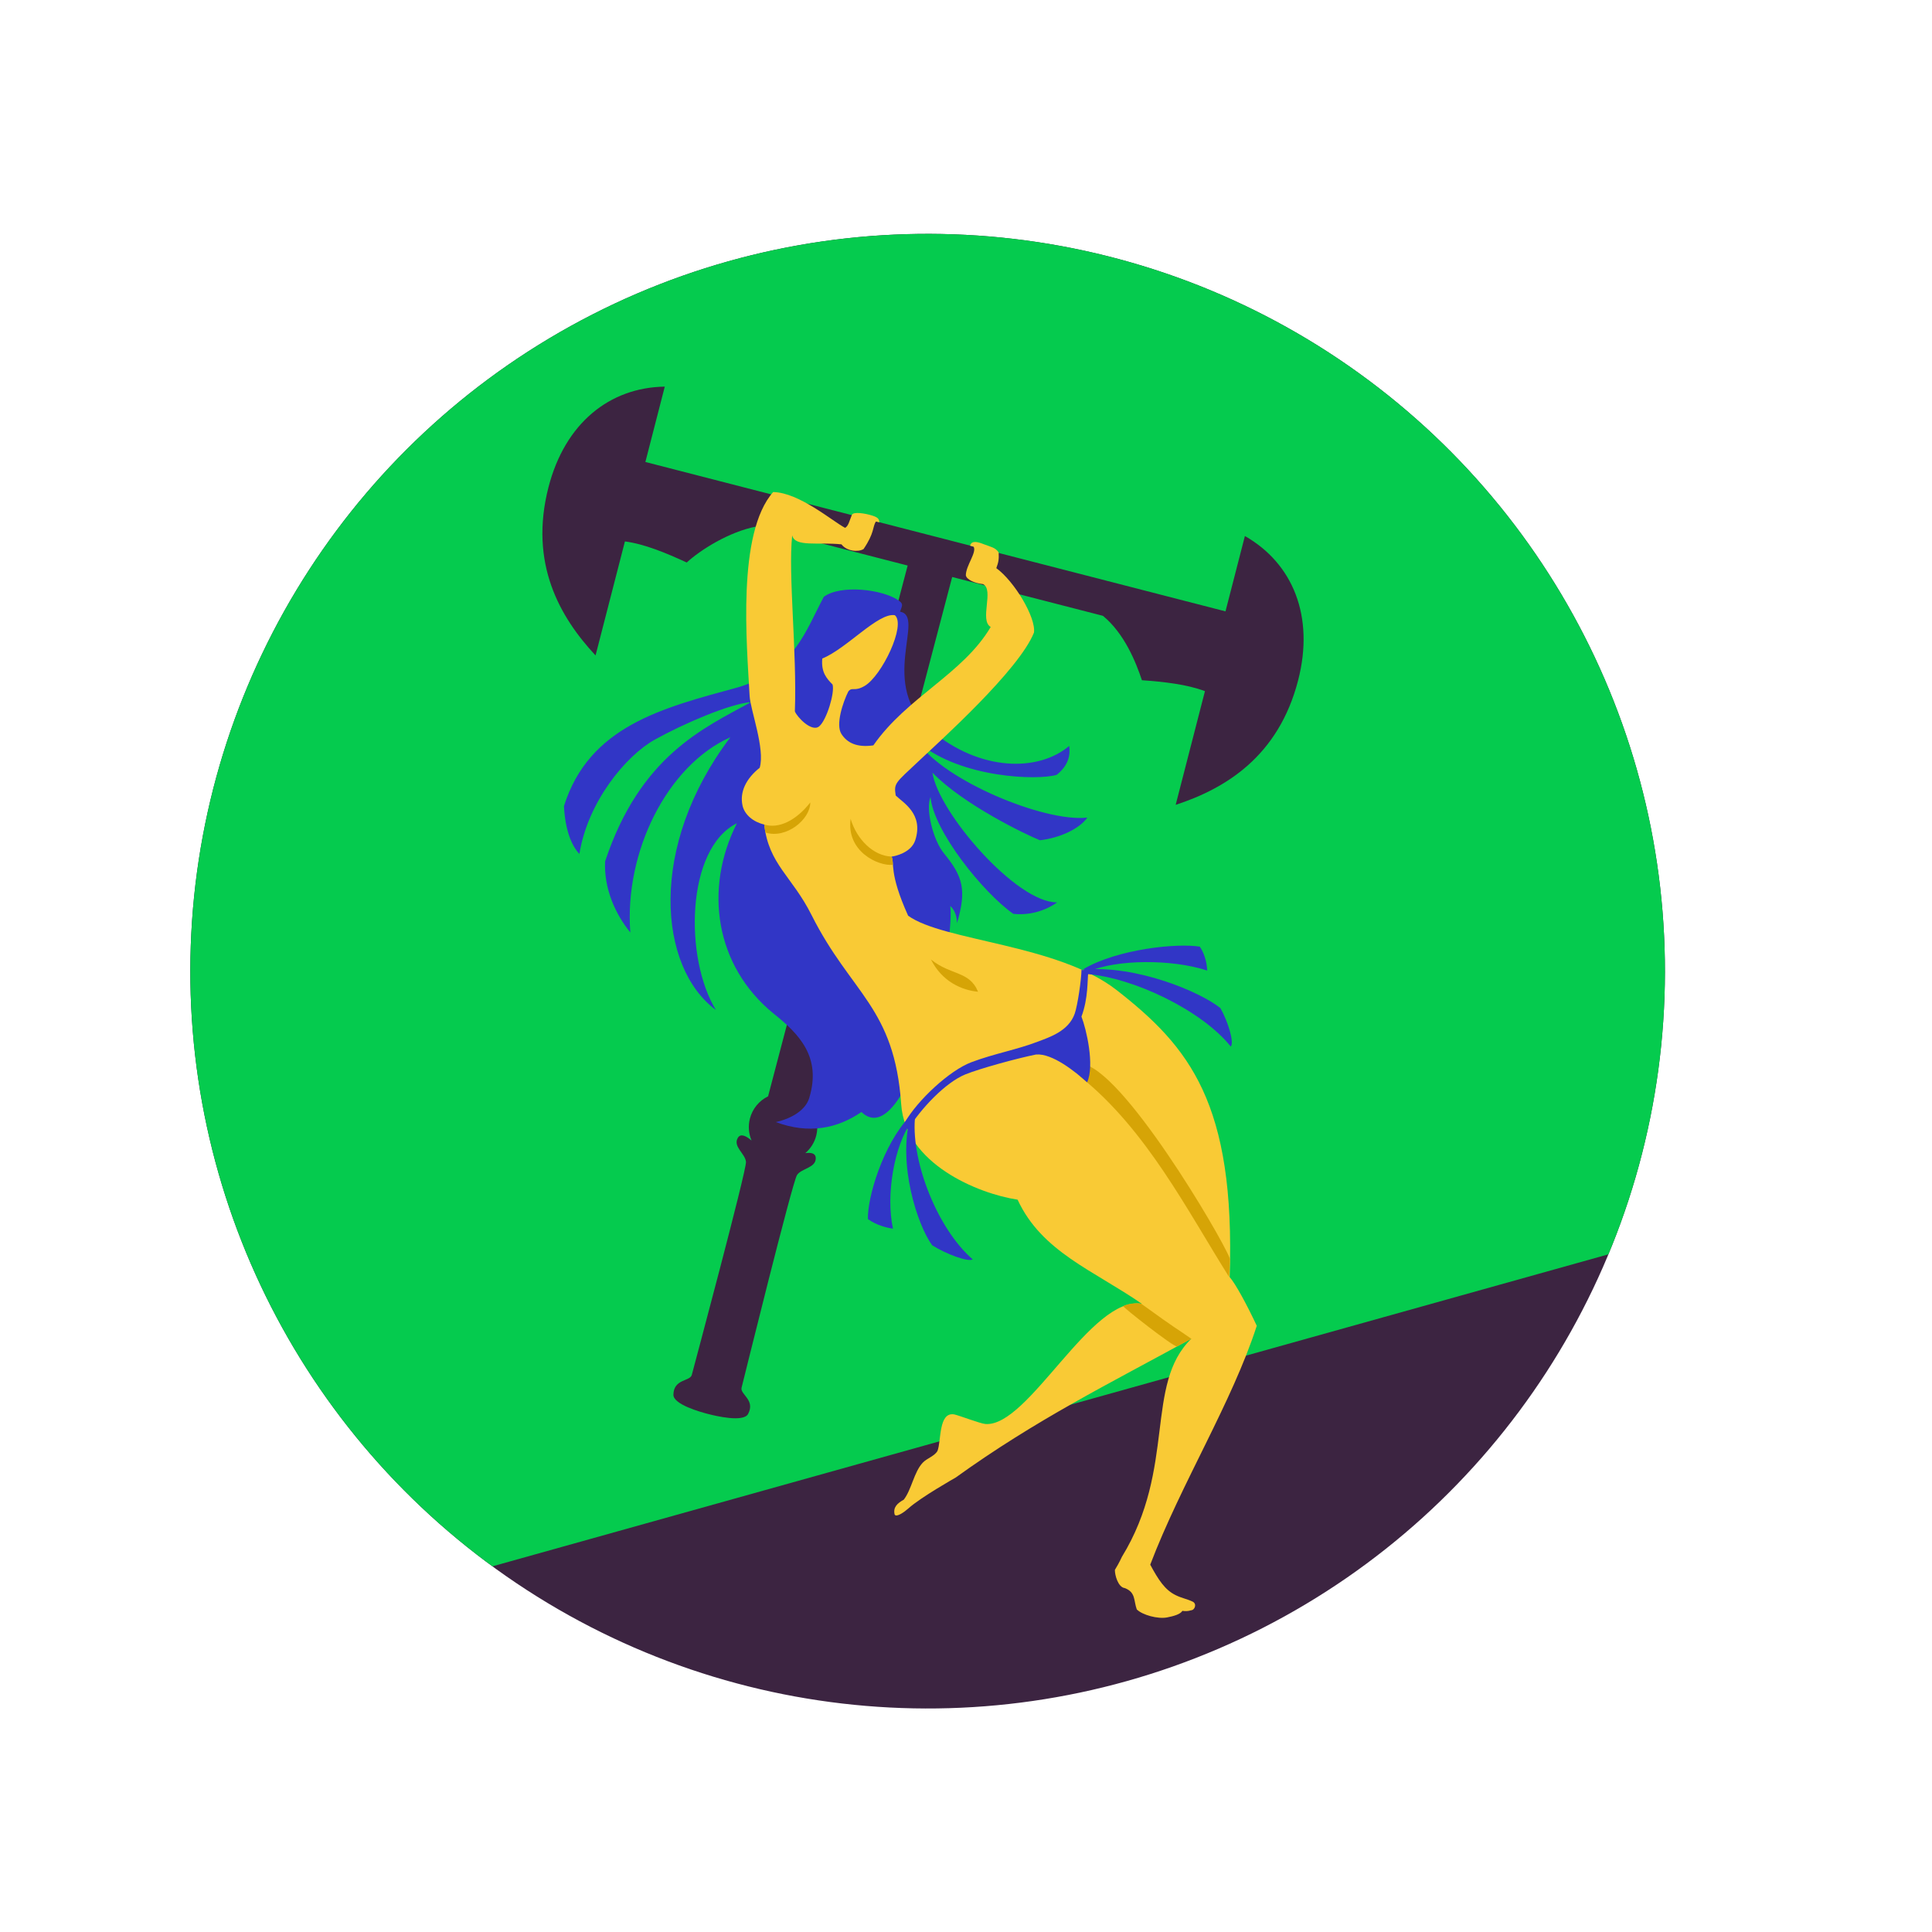 <?xml version="1.0" encoding="UTF-8" standalone="no"?>
<svg
   xmlns:dc="http://purl.org/dc/elements/1.1/"
   xmlns:cc="http://creativecommons.org/ns#"
   xmlns:rdf="http://www.w3.org/1999/02/22-rdf-syntax-ns#"
   xmlns:svg="http://www.w3.org/2000/svg"
   xmlns="http://www.w3.org/2000/svg"
   xmlns:sodipodi="http://sodipodi.sourceforge.net/DTD/sodipodi-0.dtd"
   xmlns:inkscape="http://www.inkscape.org/namespaces/inkscape"
   width="300"
   height="300"
   viewBox="0 0 79.375 79.375"
   version="1.1"
   id="svg8"
   inkscape:version="1.0.2-2 (e86c870879, 2021-01-15)"
   sodipodi:docname="logo.svg">
  <defs
     id="defs2">
    <inkscape:path-effect
       effect="mirror_symmetry"
       start_point="114.32,96.277"
       end_point="114.32,138.73"
       center_point="114.32,117.503"
       id="path-effect1505"
       is_visible="true"
       lpeversion="1"
       mode="free"
       discard_orig_path="false"
       fuse_paths="true"
       oposite_fuse="false"
       split_items="false" />
    <inkscape:path-effect
       effect="mirror_symmetry"
       start_point="114.32,96.277"
       end_point="114.32,138.73"
       center_point="114.32,117.503"
       id="path-effect1465"
       is_visible="true"
       lpeversion="1"
       mode="free"
       discard_orig_path="false"
       fuse_paths="false"
       oposite_fuse="false"
       split_items="false" />
    <inkscape:path-effect
       effect="envelope"
       id="path-effect1430"
       is_visible="true"
       lpeversion="1"
       yy="true"
       xx="true"
       bendpath1="M 44.153,-60.691 H 83.041"
       bendpath2="m 83.041,-60.691 v 44.221"
       bendpath3="M 45.854,-16.469 H 81.529"
       bendpath4="m 44.153,-60.691 v 44.221"
       bendpath3-nodetypes="cc" />
    <clipPath
       clipPathUnits="userSpaceOnUse"
       id="clipPath1654">
      <circle
         style="opacity:1;fill:#c16e6d;fill-opacity:1;stroke:none;stroke-width:1.865;stroke-miterlimit:4;stroke-dasharray:none;stroke-opacity:1;stop-color:#000000"
         id="circle1656"
         cx="497.727"
         cy="20.82"
         r="107.723"
         transform="rotate(18.572)" />
    </clipPath>
    <clipPath
       clipPathUnits="userSpaceOnUse"
       id="clipPath1658">
      <circle
         style="opacity:1;fill:#c16e6d;fill-opacity:1;stroke:none;stroke-width:1.865;stroke-miterlimit:4;stroke-dasharray:none;stroke-opacity:1;stop-color:#000000"
         id="circle1660"
         cx="497.727"
         cy="20.82"
         r="107.723"
         transform="rotate(18.572)" />
    </clipPath>
  </defs>
  <sodipodi:namedview
     id="base"
     pagecolor="#ffffff"
     bordercolor="#666666"
     borderopacity="1.0"
     inkscape:pageopacity="0.0"
     inkscape:pageshadow="2"
     inkscape:zoom="1.4"
     inkscape:cx="77.543785"
     inkscape:cy="159.63232"
     inkscape:document-units="px"
     inkscape:current-layer="g1672"
     inkscape:document-rotation="0"
     showgrid="false"
     showguides="true"
     inkscape:guide-bbox="true"
     inkscape:lockguides="false"
     inkscape:snap-global="false"
     inkscape:window-width="1920"
     inkscape:window-height="1027"
     inkscape:window-x="-8"
     inkscape:window-y="-8"
     inkscape:window-maximized="1"
     units="px">
    <sodipodi:guide
       position="210,0"
       orientation="0,-793.701"
       id="guide1424"
       inkscape:locked="false" />
  </sodipodi:namedview>
  <g
     inkscape:label="Layer 1"
     inkscape:groupmode="layer"
     id="layer1">
    <g
       id="g1672"
       transform="matrix(0.224,0.17,-0.17,0.224,35.711,-3.332)"
       style="stroke-width:3.562"
       inkscape:export-filename="E:\home\Downloads\g1672.png"
       inkscape:export-xdpi="125.99998"
       inkscape:export-ydpi="125.99998">
      <path
         style="opacity:1;fill:#3c2441;fill-opacity:1;stroke:none;stroke-width:6.644;stroke-miterlimit:4;stroke-dasharray:none;stroke-opacity:1;stop-color:#000000"
         id="rect1608"
         width="358.716"
         height="318.691"
         x="246.935"
         y="30.4"
         transform="rotate(-52.816,221.083,515.736)"
         clip-path="url(#clipPath1658)"
         sodipodi:type="rect"
         d="M 246.935,30.4 H 605.651 V 349.091 H 246.935 Z"
         ry="0" />
      <path
         style="opacity:1;fill:#05cb4e;fill-opacity:1;stroke:none;stroke-width:6.644;stroke-miterlimit:4;stroke-dasharray:none;stroke-opacity:1;stop-color:#000000"
         id="rect1612"
         width="274.093"
         height="182.567"
         x="303.317"
         y="62.314"
         transform="rotate(-52.816,221.083,515.736)"
         clip-path="url(#clipPath1654)"
         sodipodi:type="rect"
         d="M 303.317,62.314 H 577.41 V 244.881 H 303.317 Z"
         inkscape:export-filename="C:\Users\usr\rect1613.png"
         inkscape:export-xdpi="125.99998"
         inkscape:export-ydpi="125.99998" />
    </g>
    <g
       id="g1600"
       transform="matrix(0.278,0.039,-0.039,0.278,8.201,17.706)"
       style="stroke-width:3.562"
       inkscape:export-filename="E:\home\Downloads\g1672.png"
       inkscape:export-xdpi="125.99998"
       inkscape:export-ydpi="125.99998">
      <path
         id="path1526"
         style="fill:#3c2441;fill-opacity:1;stroke-width:3.299;stop-color:#000000"
         d="M 66.517,-15.885 C 58.527,-14.645 52.793,-8.542 51.708,1.048 50.407,12.54 56.034,19.693 61.949,24.485 L 63.887,7.363 c 2.888,-0.029 6.276,0.855 9.386,1.798 C 74.984,7.074 78.802,3.832 82.616,2.536 L 105.355,5.108 95.918,84.872 c -1.219,0.82 -2.017,2.134 -2.182,3.595 -0.124,1.098 0.118,2.207 0.69,3.153 -0.916,-0.587 -1.742,-0.834 -2.047,-0.115 -0.577,1.362 1.393,2.137 1.668,3.317 0.275,1.18 -3.406,30.962 -3.52,31.971 -0.114,1.009 -2.556,0.924 -2.262,3.255 0.179,1.417 4.31,1.964 5.442,2.088 1.131,0.133 5.28,0.522 5.771,-0.819 0.808,-2.207 -1.592,-2.67 -1.477,-3.678 0.114,-1.009 3.18,-30.86 3.712,-31.949 0.532,-1.089 2.626,-1.405 2.367,-2.861 -0.118,-0.664 -0.776,-0.712 -1.611,-0.478 0.683,-0.771 1.111,-1.734 1.227,-2.758 0.153,-1.351 -0.25,-2.706 -1.115,-3.754 l 9.46,-79.975 22.641,2.562 c 3.495,2.139 5.739,6.091 6.959,8.542 3.168,-0.22 6.581,-0.323 9.356,0.301 l -1.932,17.073 c 6.837,-3.35 13.919,-9.065 15.219,-20.557 1.085,-9.59 -3.141,-16.82 -10.652,-19.813 L 152.352,5.286 65.237,-4.569 Z"
         sodipodi:nodetypes="cccccccccccscscscssccccccccscccc" />
      <path
         style="opacity:1;fill:#3136c6;fill-opacity:1;stroke:none;stroke-width:0.943px;stroke-linecap:butt;stroke-linejoin:miter;stroke-opacity:0"
         d="M 93.839,11.352 C 91.951,16.419 91.036,22.705 83.205,26.224 72.698,30.728 62.455,34.854 60.432,46.965 c 0.661,3.402 1.89,5.575 3.213,6.615 0.142,-7.701 4.725,-15.166 8.599,-18.096 3.874,-2.929 10.173,-6.742 13.197,-7.403 -6.331,4.725 -14.993,10.049 -17.922,26.066 0.378,3.969 2.551,7.418 5.103,9.78 -2.525,-11.5 1.914,-24.93 10.536,-30.333 -9.803,17.543 -5.728,34.881 3.449,39.829 -5.626,-6.775 -7.671,-22.765 -0.756,-27.498 -3.489,10.219 -0.253,21.122 9.166,26.836 4.158,2.457 7.875,5.339 6.898,11.528 -0.283,1.795 -2.079,3.307 -4.347,4.158 5.04,1.119 9.064,-0.327 12.202,-3.199 7.261,5.253 10.399,-25.177 8.681,-31.669 0.85,0.567 1.228,1.606 1.323,2.362 0.756,-5.008 -0.089,-6.888 -3.284,-9.837 -1.943,-1.793 -3.586,-6.112 -3.114,-7.907 1.095,4.784 9.507,12.763 14.379,15.245 3.819,-0.124 6.11,-2.558 6.11,-2.558 -5.859,0.934 -19.065,-10.649 -20.709,-16.264 5.107,3.987 14.792,7.082 16.965,7.614 2.885,-0.763 5.462,-2.454 6.407,-4.249 -6.266,1.594 -21.708,-2.574 -25.975,-7.427 6.83,4.282 18.043,3.067 20.655,1.854 1.525,-1.604 1.602,-3.13 1.228,-4.441 -3.974,4.443 -12.447,5.487 -20.316,0.567 -8.8,-5.502 -3.002,-16.488 -6.932,-16.583 0.181,-0.913 0.378,-1.178 -0.384,-1.578 -2.531,-1.329 -8.797,-1.189 -10.966,0.974 z"
         id="path1477"
         sodipodi:nodetypes="ccccscccccccsccccscccccccccscsc" />
      <path
         style="opacity:1;fill:#f9ca35;fill-opacity:1;stroke:none;stroke-width:0.943px;stroke-linecap:butt;stroke-linejoin:miter;stroke-opacity:1"
         d="m 84.367,-2.808 c 3.78,-0.472 9.265,3.061 11.156,3.726 0.449,-0.328 0.481,-1.121 0.718,-2.02 0.138,-0.525 1.893,-0.494 2.958,-0.312 0.852,0.145 1.055,0.33 1.182,0.83 0,0 -0.372,-0.041 -0.532,-0.033 -0.384,0.869 0.053,1.636 -1.221,4.231 -0.692,0.577 -2.39,0.673 -3.295,-0.232 -3.455,0.123 -6.663,1.371 -7.325,-0.283 0.184,5.713 3.059,16.673 3.966,25.445 0.476,0.816 2.885,2.706 3.83,1.667 0.945,-1.039 1.597,-5.181 1.087,-6.331 -0.969,-0.748 -1.931,-1.531 -2.019,-3.563 3.307,-1.89 7.182,-7.843 9.638,-7.749 1.856,1.156 -0.659,9.07 -2.946,10.867 -1.402,1.102 -1.762,0.317 -2.252,1.134 -0.567,1.701 -1.181,5.055 -0.142,6.284 1.039,1.228 2.601,1.676 4.869,1.015 3.912,-7.715 11.523,-12.146 14.601,-19.548 -1.815,-0.713 -0.215,-5.495 -1.992,-6.056 -1.249,0.05 -2.509,-0.329 -2.666,-0.943 -0.167,-1.439 1.124,-3.474 0.561,-4.275 l -0.541,-0.081 c 0.09,-0.867 1.106,-0.696 1.921,-0.502 1.048,0.251 1.792,0.232 2.355,0.895 0.199,1.03 0.169,1.432 -0.022,2.325 2.873,1.524 6.771,6.339 6.767,8.577 -1.41,5.769 -11.483,17.699 -14.136,21.021 -2.877,3.602 -3.143,3.623 -2.585,5.404 1.237,0.892 4.44,2.106 3.737,6.086 -0.338,1.914 -2.677,2.748 -3.105,2.849 0.605,0.807 -0.126,2.321 3.606,8.226 5.571,2.979 22.275,1.074 31.757,6.556 11.663,6.743 19.498,13.948 22.197,39.292 0.959,0.798 3.121,3.741 4.916,6.502 -2.04,11.644 -7.745,24.367 -10.584,36.787 1.492,2.028 2.643,3.366 4.323,3.905 0.913,0.304 1.68,0.311 2.551,0.582 0.742,0.217 0.506,1.2 -0.032,1.296 -0.4,0.188 -0.783,0.268 -1.241,0.256 -0.246,0.563 -1.197,0.957 -2.1,1.269 -1.291,0.435 -3.605,0.152 -4.541,-0.55 -0.647,-1.224 -0.485,-2.452 -2.159,-2.846 -1.012,0.03 -1.74,-1.718 -1.817,-2.444 0.478,-1.083 0.752,-2.032 0.752,-2.032 6.092,-14.021 -0.272,-25.453 5.642,-33.042 -11.024,8.225 -20.839,14.883 -31.35,24.938 0,0 -4.651,3.558 -6.218,5.427 -0.486,0.58 -1.557,1.607 -1.874,1.172 -0.405,-1.024 0.165,-1.686 1.023,-2.344 0.931,-1.638 0.907,-4.18 1.984,-5.726 0.523,-0.751 1.574,-1.178 1.912,-2.029 0.356,-1.53 -0.668,-5.695 1.679,-5.625 0.72,0.046 3.966,0.805 4.725,0.756 6.329,-0.413 12.673,-20.83 20.222,-20.6 -7.713,-3.879 -15.561,-5.488 -20.127,-12.568 -5.958,-0.069 -17.017,-2.97 -18.804,-11.434 C 112.423,69.354 105.894,68.364 98.521,57.7 94.908,52.473 91.292,51.246 89.833,45.558 88.229,45.417 86.779,44.559 86.295,43.233 85.602,41.335 86.266,39.276 88.023,37.423 88.455,34.591 85.499,29.245 85.103,27.226 83.633,19.736 79.938,3.894 84.367,-2.808 Z"
         id="path1479"
         sodipodi:nodetypes="ccssccccccscccscsccccccscccscsccscccccccccccscssccsccsccsscacsc" />
      <path
         style="fill:#d6a406;fill-opacity:1;stroke:none;stroke-width:0.943px;stroke-linecap:butt;stroke-linejoin:miter;stroke-opacity:1"
         d="m 116.749,61.734 c 3.194,1.923 5.8,0.846 7.474,3.714 -2.332,0.106 -5.409,-0.702 -7.474,-3.714 z"
         id="path1563"
         sodipodi:nodetypes="ccc" />
      <path
         style="fill:#3136c6;fill-opacity:1;stroke:none;stroke-width:0.943px;stroke-linecap:butt;stroke-linejoin:miter;stroke-opacity:1"
         d="m 112.884,100.635 c 1.405,0.752 3.026,0.883 3.83,0.881 -1.746,-4.668 -1.536,-12.09 0.535,-15.969 l -0.377,-0.673 c -3.355,4.711 -4.515,12.721 -3.989,15.761 z"
         id="path1565"
         sodipodi:nodetypes="ccccc" />
      <path
         style="fill:#3136c6;fill-opacity:1;stroke:none;stroke-width:0.943px;stroke-linecap:butt;stroke-linejoin:miter;stroke-opacity:1"
         d="m 122.724,103.124 c 2.188,0.988 5.525,1.728 6.172,1.227 -5.744,-3.726 -10.831,-12.814 -11.238,-19.137 l -0.686,-0.444 c -0.973,7.299 3.253,15.79 5.751,18.355 z"
         id="path1569"
         sodipodi:nodetypes="ccccc" />
      <path
         style="fill:#3136c6;fill-opacity:1;stroke:none;stroke-width:0.943px;stroke-linecap:butt;stroke-linejoin:miter;stroke-opacity:1"
         d="m 155.451,54.405 c 1.032,1.16 1.426,2.594 1.55,3.314 -5.316,-0.959 -13.301,0.19 -17.168,2.546 l -0.786,-0.25 c 4.565,-3.612 13.037,-5.688 16.404,-5.61 z"
         id="path1571"
         sodipodi:nodetypes="ccccc" />
      <path
         style="fill:#3136c6;fill-opacity:1;stroke:none;stroke-width:0.943px;stroke-linecap:butt;stroke-linejoin:miter;stroke-opacity:1"
         d="m 159.677,62.89 c 1.409,1.83 2.729,4.722 2.289,5.366 -4.923,-4.659 -15.534,-8.036 -22.429,-7.582 l -0.587,-0.556 c 7.733,-1.816 17.566,0.868 20.727,2.773 z"
         id="path1573"
         sodipodi:nodetypes="ccccc" />
      <path
         style="fill:#d6a406;fill-opacity:1;stroke:none;stroke-width:0.943px;stroke-linecap:butt;stroke-linejoin:miter;stroke-opacity:1"
         d="m 166.404,101.676 -0.236,-2.504 c 0.556,-0.232 -16.989,-22.875 -24.304,-25.197 l -1.115,1.692 c 10.732,6.365 18.28,17.287 25.655,26.009 z"
         id="path1577"
         sodipodi:nodetypes="ccccc" />
      <path
         style="fill:#3136c6;fill-opacity:1;stroke:none;stroke-width:0.943px;stroke-linecap:butt;stroke-linejoin:miter;stroke-opacity:1"
         d="m 124.678,75.802 c 3.15,-1.72 6.317,-2.722 9.291,-4.374 1.503,-0.835 4.187,-2.107 4.711,-4.777 0.246,-1.255 0.274,-4.989 0.089,-6.514 l 1.039,0.311 c 0,1.002 0.537,3.695 -0.092,6.504 0.944,1.662 2.937,6.807 2.154,9.406 -1.871,-1.27 -5.628,-3.526 -7.967,-2.992 -2.673,0.935 -7.869,3.177 -9.844,4.322 -2.682,1.555 -5.753,5.823 -7.219,9.208 l -0.585,-1.002 c 1.421,-3.528 5.445,-8.466 8.424,-10.092 z"
         id="path1567"
         sodipodi:nodetypes="ssscccccsccs" />
      <path
         style="fill:#d6a406;fill-opacity:1;stroke:none;stroke-width:0.943px;stroke-linecap:butt;stroke-linejoin:miter;stroke-opacity:1"
         d="m 154.214,107.345 c 5.949,3.157 5.323,2.709 7.985,4.063 l -1.92,1.406 c -0.385,0.22 -8.846,-4.676 -8.616,-4.76 0.846,-0.638 2.357,-0.753 2.551,-0.709 z"
         id="path1579"
         sodipodi:nodetypes="ccccc" />
      <path
         style="fill:#d6a406;fill-opacity:1;stroke:none;stroke-width:0.943px;stroke-linecap:butt;stroke-linejoin:miter;stroke-opacity:1"
         d="m 96.061,41.426 c 0.346,2.467 -2.747,5.814 -5.889,5.267 -0.097,-0.236 -0.275,-0.893 -0.34,-1.134 2.19,0.367 4.538,-1.217 6.229,-4.134 z"
         id="path1583"
         sodipodi:nodetypes="cccc" />
      <path
         style="fill:#d6a406;fill-opacity:1;stroke:none;stroke-width:0.943px;stroke-linecap:butt;stroke-linejoin:miter;stroke-opacity:1"
         d="m 109.296,48.785 c -0.069,-0.419 -0.187,-0.956 -0.35,-1.17 -2.665,0.283 -5.408,-1.789 -6.704,-4.627 0.007,4.779 4.922,6.315 7.054,5.797 z"
         id="path1585"
         sodipodi:nodetypes="cccc" />
    </g>
  </g>
</svg>
